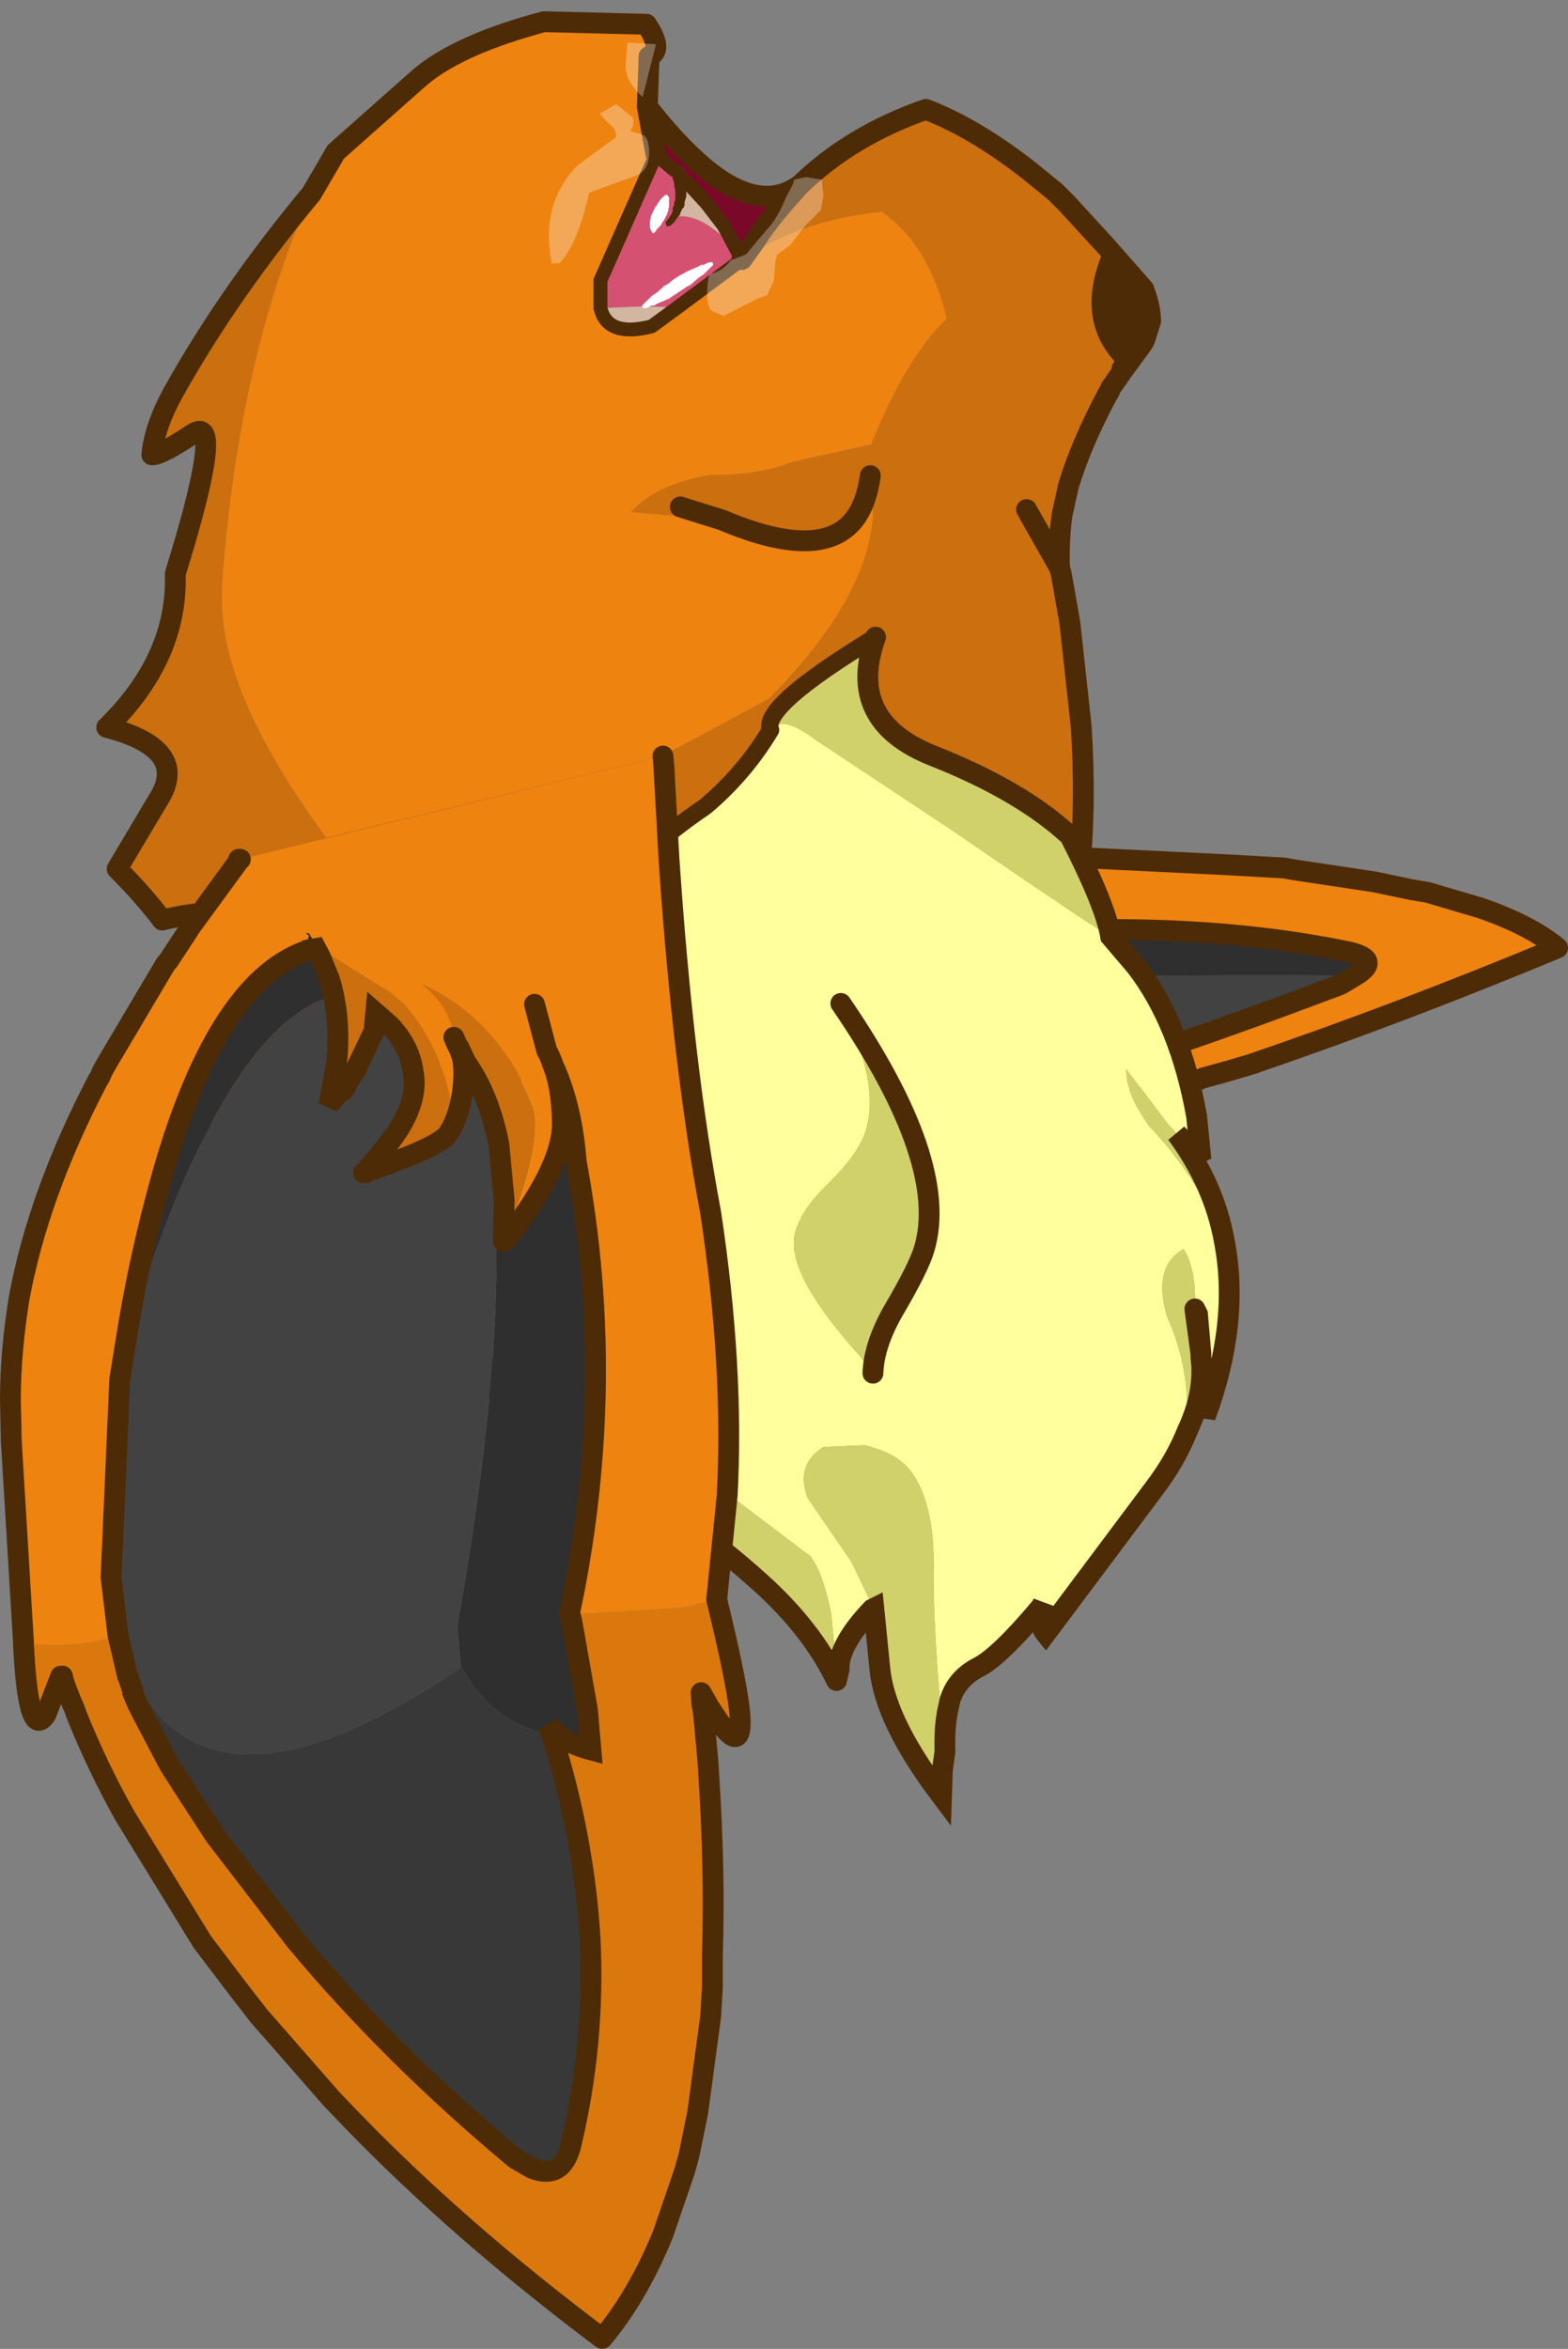 <?xml version="1.0" encoding="UTF-8" standalone="no"?>
<svg xmlns:xlink="http://www.w3.org/1999/xlink" height="135.3px" width="90.35px" xmlns="http://www.w3.org/2000/svg">
  <rect width="100%" height="100%" fill="#808080" stroke="none"/>
  <g transform="matrix(1.0, 0.0, 0.0, 1.0, 38.75, 29.15)">
    <path d="M42.6 22.1 L40.85 21.75 40.45 21.65 42.6 22.1 M30.2 33.1 L30.55 32.95 31.7 32.6 33.95 31.9 33.35 32.15 32.0 32.55 30.55 32.95 32.0 32.55 31.15 32.85 29.2 33.55 30.2 33.1 M20.3 35.75 L21.1 35.65 12.5 37.7 8.75 38.55 14.55 37.15 14.6 37.15 20.3 35.75" fill="#ef8410" fill-rule="evenodd" stroke="none"/>
    <path d="M40.45 21.65 L35.8 20.95 35.25 20.85 36.65 21.05 37.95 21.2 38.0 21.15 40.45 21.65 M1.55 39.75 L8.6 38.6 6.75 39.05 1.65 39.75 1.55 39.8 1.3 39.8 1.55 39.75 M23.5 35.1 L30.2 33.1 29.2 33.55 28.9 33.6 28.8 33.65 28.35 33.8 27.85 34.0 27.65 34.1 27.3 34.2 27.15 34.2 26.35 34.4 23.5 35.1 M46.55 23.15 L43.5 22.25 44.2 22.4 44.45 22.4 46.55 23.15" fill="#cc6f0f" fill-rule="evenodd" stroke="none"/>
    <path d="M42.6 22.1 L43.5 22.25 46.55 23.15 Q49.45 24.15 51.0 25.45 41.85 29.25 33.35 32.15 L33.95 31.9 31.7 32.6 30.55 32.95 30.2 33.1 23.5 35.1 21.5 35.6 Q14.8 37.45 8.6 38.6 L1.55 39.75 3.2 37.7 5.8 37.25 6.5 37.1 6.9 36.95 8.2 36.7 12.1 35.95 13.9 35.45 14.25 35.35 15.65 35.0 16.7 34.7 21.2 33.55 23.95 32.85 29.75 30.85 35.85 28.65 37.45 27.95 38.4 27.6 38.6 27.5 39.55 27.1 39.8 26.9 Q40.55 26.45 40.45 26.05 40.25 25.75 38.95 25.4 L31.05 24.3 15.15 24.8 16.7 23.95 17.0 23.7 17.1 23.65 17.0 23.55 16.8 23.5 14.6 23.5 17.4 20.1 17.75 20.1 20.6 20.2 21.4 20.15 31.7 20.65 33.5 20.75 34.4 20.8 35.25 20.85 35.8 20.95 40.45 21.65 40.85 21.75 42.6 22.1 M18.3 18.9 Q21.65 18.95 17.6 19.85 L18.3 18.9 M0.75 40.7 Q1.25 41.0 0.45 41.1 L0.75 40.7 M20.3 35.75 L14.6 37.15 14.55 37.15 8.75 38.55 12.5 37.7 21.1 35.65 20.3 35.75" fill="#ee830f" fill-rule="evenodd" stroke="none"/>
    <path d="M39.55 27.1 L38.6 27.5 38.4 27.6 37.45 27.95 35.85 28.65 29.75 30.85 23.95 32.85 21.2 33.55 16.7 34.7 15.65 35.0 14.25 35.35 13.9 35.45 12.1 35.95 8.2 36.7 6.9 36.95 6.5 37.1 5.8 37.25 3.2 37.7 11.45 27.45 Q23.95 26.95 39.35 27.05 L39.55 27.1 M5.8 37.25 L6.9 36.95 5.8 37.25 M38.6 27.5 L39.35 27.05 38.6 27.5 M21.2 33.55 Q29.25 31.05 37.45 27.95 29.25 31.05 21.2 33.55" fill="#424242" fill-rule="evenodd" stroke="none"/>
    <path d="M14.6 23.5 L16.8 23.5 17.0 23.55 17.1 23.65 17.0 23.7 16.7 23.95 15.15 24.8 31.05 24.3 38.95 25.4 Q40.25 25.75 40.45 26.05 40.55 26.45 39.8 26.9 L39.55 27.1 39.35 27.05 Q23.95 26.95 11.45 27.45 L14.4 23.7 14.6 23.5 M39.35 27.05 Q40.85 26.15 39.05 25.7 28.55 23.5 14.3 25.0 15.6 24.65 16.9 23.7 L14.4 23.7 16.9 23.7 Q15.6 24.65 14.3 25.0 28.55 23.5 39.05 25.7 40.85 26.15 39.35 27.05" fill="#2f2f2f" fill-rule="evenodd" stroke="none"/>
    <path d="M43.5 22.25 L42.6 22.1 40.45 21.65 35.8 20.95 35.25 20.85 34.4 20.8 33.5 20.75 31.7 20.65 21.4 20.15 20.6 20.2 17.75 20.1 17.4 20.1 M1.55 39.75 L8.6 38.6 Q14.8 37.45 21.5 35.6 L23.5 35.1 30.2 33.1 30.55 32.95 32.0 32.55 33.35 32.15 Q41.85 29.25 51.0 25.45 49.45 24.15 46.55 23.15 L43.5 22.25 M17.6 19.85 Q21.65 18.95 18.3 18.9 M1.3 39.8 L1.55 39.75 M0.45 41.1 Q1.25 41.0 0.75 40.7" fill="none" stroke="#4d2b06" stroke-linecap="round" stroke-linejoin="round" stroke-width="1.2"/>
    <path d="M38.6 27.5 L38.4 27.6 37.45 27.95 Q29.25 31.05 21.2 33.55 L16.7 34.7 15.65 35.0 14.25 35.35 M12.1 35.95 L8.2 36.7 6.9 36.95 5.8 37.25 3.2 37.7 M14.4 23.7 L16.9 23.7 Q15.6 24.65 14.3 25.0 28.55 23.5 39.05 25.7 40.85 26.15 39.35 27.05 L38.6 27.5" fill="none" stroke="#4d2b06" stroke-linecap="round" stroke-linejoin="miter-clip" stroke-miterlimit="3.0" stroke-width="1.2"/>
    <path d="M0.35 -16.7 L0.2 -16.5 0.15 -16.4 -0.1 -16.15 -0.35 -16.1 -0.4 -16.3 -0.4 -16.4 -0.35 -16.4 -0.3 -16.5 -0.2 -16.6 -0.15 -16.7 -0.1 -16.75 0.0 -16.95 0.0 -17.15 0.05 -17.25 0.1 -17.4 0.1 -17.5 0.15 -17.65 0.15 -18.25 0.1 -18.35 0.1 -18.55 0.05 -18.75 0.0 -18.85 0.0 -19.05 0.1 -19.35 0.3 -19.5 Q0.75 -19.6 0.75 -19.15 L0.8 -19.05 0.8 -18.7 0.8 -18.65 0.85 -18.55 0.85 -18.25 0.8 -18.15 0.8 -17.85 0.7 -17.5 0.7 -17.35 0.65 -17.2 0.55 -17.1 0.5 -16.95 0.45 -16.9 0.45 -16.8 0.35 -16.7 M24.95 -15.0 L27.15 -12.5 Q27.55 -11.45 27.55 -10.65 L25.9 -7.9 Q22.95 -10.6 24.95 -15.0" fill="#4d2b06" fill-rule="evenodd" stroke="none"/>
    <path d="M0.1 -19.35 L0.0 -19.05 0.0 -18.85 0.05 -18.75 0.1 -18.55 0.1 -18.35 0.15 -18.25 0.15 -17.65 0.1 -17.5 0.1 -17.4 0.05 -17.25 0.0 -17.15 0.0 -16.95 -0.1 -16.75 -0.15 -16.7 -0.2 -16.6 -0.3 -16.5 -0.35 -16.4 -0.4 -16.4 -0.4 -16.3 -0.35 -16.1 -0.1 -16.15 0.15 -16.4 0.2 -16.5 0.35 -16.7 Q1.6 -16.75 2.95 -15.45 L3.95 -14.25 4.0 -14.2 0.3 -11.45 -1.7 -11.5 -4.15 -11.4 -4.15 -13.0 -0.95 -20.25 0.1 -19.35" fill="#d55172" fill-rule="evenodd" stroke="none"/>
    <path d="M0.8 -18.7 L0.8 -19.05 0.75 -19.15 Q0.75 -19.6 0.3 -19.5 L0.1 -19.35 -0.95 -20.25 -1.45 -23.0 Q0.9 -20.0 2.9 -18.7 5.45 -17.1 7.35 -18.5 5.55 -16.55 4.75 -15.25 L4.0 -14.2 3.95 -14.25 3.7 -14.75 2.95 -16.15 1.95 -17.45 0.8 -18.7" fill="#7a0829" fill-rule="evenodd" stroke="none"/>
    <path d="M0.35 -16.7 L0.45 -16.8 0.45 -16.9 0.5 -16.95 0.55 -17.1 0.65 -17.2 0.7 -17.35 0.7 -17.5 0.8 -17.85 0.8 -18.15 0.85 -18.25 0.85 -18.55 0.8 -18.65 0.8 -18.7 1.95 -17.45 2.95 -16.15 3.7 -14.75 3.95 -14.25 2.95 -15.45 Q1.6 -16.75 0.35 -16.7 M-4.15 -11.4 L-1.7 -11.5 0.3 -11.45 -1.2 -10.35 Q-3.75 -9.7 -4.15 -11.4" fill="#d2b6a1" fill-rule="evenodd" stroke="none"/>
    <path d="M4.0 -14.2 L4.75 -15.25 Q5.55 -16.55 7.35 -18.5 10.3 -21.35 14.6 -22.85 17.35 -21.8 20.45 -19.4 L22.05 -18.1 22.75 -17.4 24.95 -15.0 Q22.95 -10.6 25.9 -7.9 L25.95 -7.8 25.25 -6.8 25.15 -6.55 25.1 -6.5 Q23.5 -3.5 22.8 -1.1 L22.45 0.5 Q22.25 1.85 22.3 3.55 L22.4 3.9 22.9 6.75 23.55 12.7 Q25.9 49.15 -16.45 42.75 -24.75 40.5 -28.65 33.7 -29.1 32.9 -27.85 29.6 L-27.7 29.2 Q-25.1 26.0 -25.1 24.6 L-25.15 24.25 Q-25.55 22.9 -29.4 23.85 -30.45 22.45 -32.0 20.9 L-29.65 16.95 Q-27.75 14.0 -32.6 12.75 -28.5 8.75 -28.65 3.9 -25.75 -5.45 -27.65 -4.15 -29.55 -2.9 -30.0 -2.95 -29.85 -4.65 -28.65 -6.75 -25.5 -12.35 -20.8 -18.0 -25.0 -8.6 -25.95 4.45 L-25.95 4.85 Q-26.25 10.55 -19.95 19.1 L-0.6 14.4 5.55 11.1 Q11.2 5.4 11.55 0.6 L11.4 -1.75 11.65 -2.2 11.4 -1.75 Q11.2 -0.3 10.6 0.6 8.75 3.3 2.85 0.8 L-2.4 0.35 Q-0.9 -1.3 2.25 -1.8 L3.05 -1.8 Q5.3 -1.9 6.9 -2.55 L11.45 -3.55 Q13.45 -8.55 15.8 -10.8 14.8 -15.05 12.05 -16.95 7.45 -16.5 4.0 -14.2 M22.3 3.55 L20.4 0.2 22.3 3.55 M2.85 0.8 L0.45 0.05 2.85 0.8" fill="#cc6f0f" fill-rule="evenodd" stroke="none"/>
    <path d="M-0.95 -20.25 L-4.15 -13.0 -4.15 -11.4 Q-3.75 -9.7 -1.2 -10.35 L0.3 -11.45 4.0 -14.2 Q7.45 -16.5 12.05 -16.95 14.8 -15.05 15.8 -10.8 13.45 -8.55 11.45 -3.55 L6.9 -2.55 Q5.3 -1.9 3.05 -1.8 L2.25 -1.8 Q-0.9 -1.3 -2.4 0.35 L2.85 0.8 Q8.75 3.3 10.6 0.6 11.2 -0.3 11.4 -1.75 L11.55 0.6 Q11.2 5.4 5.55 11.1 L-0.6 14.4 -19.95 19.1 Q-26.25 10.55 -25.95 4.85 L-25.95 4.45 Q-25.0 -8.6 -20.8 -18.0 L-19.4 -20.4 -14.55 -24.7 Q-12.3 -26.6 -7.4 -27.9 L-1.5 -27.75 Q-0.5 -26.25 -1.35 -25.9 L-1.45 -23.0 -0.95 -20.25" fill="#ee830f" fill-rule="evenodd" stroke="none"/>
    <path d="M7.35 -18.5 Q5.55 -16.55 4.75 -15.25 L4.0 -14.2 M-1.45 -23.0 Q0.9 -20.0 2.9 -18.7 5.45 -17.1 7.35 -18.5 10.3 -21.35 14.6 -22.85 17.35 -21.8 20.45 -19.4 L22.05 -18.1 22.75 -17.4 24.95 -15.0 27.15 -12.5 Q27.55 -11.45 27.55 -10.65 L27.2 -9.55 27.05 -9.3 25.95 -7.8 25.25 -6.8 25.15 -6.55 25.1 -6.5 Q23.5 -3.5 22.8 -1.1 L22.45 0.5 Q22.25 1.85 22.3 3.55 L22.4 3.9 22.9 6.75 23.55 12.7 Q25.9 49.15 -16.45 42.75 -24.75 40.5 -28.65 33.7 -29.1 32.9 -27.85 29.6 L-27.7 29.2 Q-25.1 26.0 -25.1 24.6 L-25.15 24.25 Q-25.55 22.9 -29.4 23.85 -30.45 22.45 -32.0 20.9 L-29.65 16.95 Q-27.75 14.0 -32.6 12.75 -28.5 8.75 -28.65 3.9 -25.75 -5.45 -27.65 -4.15 -29.55 -2.9 -30.0 -2.95 -29.85 -4.65 -28.65 -6.75 -25.5 -12.35 -20.8 -18.0 L-19.4 -20.4 -14.55 -24.7 Q-12.3 -26.6 -7.4 -27.9 L-1.5 -27.75 Q-0.5 -26.25 -1.35 -25.9 L-1.45 -23.0 -0.95 -20.25 M25.9 -7.9 L25.95 -7.8 M27.55 -10.65 L25.9 -7.9" fill="none" stroke="#4d2b06" stroke-linecap="round" stroke-linejoin="round" stroke-width="1.2"/>
    <path d="M0.1 -19.35 L-0.95 -20.25 -4.15 -13.0 -4.15 -11.4 Q-3.75 -9.7 -1.2 -10.35 L0.3 -11.45 4.0 -14.2 3.95 -14.25 3.7 -14.75 2.95 -16.15 1.95 -17.45 0.8 -18.7" fill="none" stroke="#4d2b06" stroke-linecap="round" stroke-linejoin="round" stroke-width="0.8"/>
    <path d="M11.4 -1.75 L11.65 -2.2" fill="none" stroke="#4d2b06" stroke-linecap="round" stroke-linejoin="round" stroke-width="0.05"/>
    <path d="M20.4 0.2 L22.3 3.55 M0.45 0.05 L2.85 0.8 Q8.75 3.3 10.6 0.6 11.2 -0.3 11.4 -1.75" fill="none" stroke="#4d2b06" stroke-linecap="round" stroke-linejoin="round" stroke-width="1.2"/>
    <path d="M-0.4 -17.9 L-0.35 -17.95 -0.2 -17.8 -0.2 -17.25 -0.25 -17.05 -0.25 -16.95 -0.3 -16.9 -0.3 -16.85 -0.5 -16.45 -0.55 -16.4 -0.6 -16.3 -0.7 -16.15 -0.8 -16.05 -0.8 -16.0 -0.85 -16.0 -0.9 -15.95 -0.95 -15.85 -1.1 -15.7 -1.2 -15.8 -1.25 -15.9 -1.3 -16.05 -1.3 -16.4 -1.25 -16.6 -1.25 -16.7 -1.2 -16.75 -1.2 -16.8 -1.0 -17.2 -1.0 -17.25 -0.95 -17.25 -0.9 -17.35 -0.7 -17.65 -0.45 -17.9 -0.4 -17.9 M2.3 -14.05 L2.35 -13.9 1.8 -13.35 1.5 -13.15 1.05 -12.75 0.85 -12.65 0.1 -12.15 0.0 -12.1 -0.05 -12.05 -0.2 -11.95 -0.9 -11.65 -1.05 -11.55 -1.2 -11.55 -1.4 -11.45 -1.55 -11.4 -1.7 -11.4 -1.75 -11.55 -1.2 -12.1 -0.9 -12.3 -0.45 -12.7 -0.25 -12.8 0.05 -13.05 0.45 -13.3 0.65 -13.4 0.8 -13.5 1.5 -13.8 1.65 -13.9 1.8 -13.9 2.0 -14.0 2.15 -14.05 2.3 -14.05" fill="#ffffff" fill-rule="evenodd" stroke="none"/>
    <path d="M2.95 -10.95 L2.25 -11.25 Q2.0 -11.5 2.0 -12.15 2.0 -13.35 2.25 -13.4 2.85 -13.5 3.35 -14.15 L4.25 -14.5 4.95 -15.35 5.55 -16.05 Q6.05 -16.6 6.55 -17.8 L6.95 -18.55 7.0 -18.8 7.7 -18.95 8.6 -18.8 8.7 -17.9 8.55 -17.05 8.3 -16.8 7.65 -16.15 6.75 -15.0 6.05 -14.5 Q5.9 -14.3 5.85 -13.0 L5.45 -12.15 4.9 -11.95 2.95 -10.95 M-0.95 -26.6 L-1.7 -23.65 -1.7 -23.55 Q-2.7 -24.4 -2.7 -25.35 L-2.6 -26.7 -0.95 -26.6 M-3.25 -21.25 Q-3.25 -21.8 -3.7 -22.05 L-4.2 -22.6 -3.25 -23.15 -2.3 -22.4 Q-2.15 -21.95 -2.45 -21.6 L-1.75 -21.4 Q-1.35 -21.25 -1.35 -20.4 -1.35 -19.35 -2.05 -19.05 L-4.8 -18.05 Q-5.5 -15.0 -6.55 -13.95 L-6.7 -14.0 -6.95 -13.95 Q-7.65 -17.35 -5.5 -19.6 L-3.25 -21.25" fill="#ffffff" fill-opacity="0.298" fill-rule="evenodd" stroke="none"/>
    <path d="M5.65 12.9 Q6.25 11.95 8.3 13.5 L16.15 18.7 Q22.9 23.35 25.25 24.8 L26.7 26.5 Q29.25 29.8 30.2 35.15 L30.45 37.65 29.05 36.15 28.55 35.6 26.15 32.45 Q26.1 33.75 27.45 35.7 30.15 38.5 31.8 42.35 32.7 47.05 30.7 52.45 L30.5 49.65 30.5 49.55 30.45 49.05 30.45 48.85 30.25 46.55 30.1 46.25 Q30.2 44.0 29.45 42.8 27.65 43.8 28.5 46.7 29.85 49.6 29.65 53.3 29.0 54.95 27.75 56.6 L21.5 64.95 Q21.05 64.4 21.35 63.2 L21.25 63.4 Q18.9 66.2 17.7 66.85 16.4 67.5 16.0 68.75 L15.9 69.2 Q15.65 70.25 15.7 71.75 L15.45 69.2 Q15.0 64.15 15.05 61.2 15.1 57.4 13.7 55.55 12.85 54.5 11.05 54.1 L8.7 54.2 Q7.05 55.25 7.8 57.15 L10.3 60.8 11.6 63.5 11.5 63.55 Q9.55 65.6 9.6 67.0 L9.45 67.65 9.45 66.95 9.15 63.85 Q8.7 61.5 7.95 60.5 L0.75 55.05 Q-6.0 49.9 -8.45 46.85 -13.45 27.75 1.9 17.3 4.15 15.4 5.65 12.9 M9.7 28.65 Q11.9 33.05 11.2 35.75 10.85 37.25 8.75 39.25 6.95 41.05 7.0 42.6 7.1 44.85 10.75 48.9 L11.55 49.95 Q11.6 48.35 12.7 46.4 14.2 43.85 14.5 42.8 16.0 37.85 9.7 28.65" fill="#ffff9d" fill-rule="evenodd" stroke="none"/>
    <path d="M25.25 24.8 Q22.9 23.35 16.15 18.7 L8.3 13.5 Q6.25 11.95 5.65 12.9 5.1 11.55 11.7 7.55 9.95 12.4 15.05 14.4 20.1 16.4 22.9 19.0 24.95 23.0 25.25 24.8 M-8.45 46.85 Q-6.0 49.9 0.75 55.05 L7.95 60.5 Q8.7 61.5 9.15 63.85 L9.45 66.95 9.45 67.65 Q8.05 64.7 5.05 62.0 2.55 59.75 1.05 58.9 -3.4 56.2 -8.35 52.3 L-10.6 50.45 -8.45 46.85 M11.6 63.5 L10.3 60.8 7.8 57.15 Q7.05 55.25 8.7 54.2 L11.05 54.1 Q12.85 54.5 13.7 55.55 15.1 57.4 15.05 61.2 15.0 64.15 15.45 69.2 L15.7 71.75 15.55 72.8 15.5 74.3 Q13.35 71.45 12.5 69.2 12.05 68.0 11.95 67.0 L11.6 63.5 M29.65 53.3 Q29.85 49.6 28.5 46.7 27.65 43.8 29.45 42.8 30.2 44.0 30.1 46.25 L30.45 48.85 30.45 49.05 30.5 49.55 30.5 49.65 Q30.55 51.4 29.65 53.3 M31.8 42.35 Q30.15 38.5 27.45 35.7 26.1 33.75 26.15 32.45 L28.55 35.6 29.05 36.15 Q31.2 39.05 31.8 42.35 M11.55 49.95 L10.75 48.9 Q7.1 44.85 7.0 42.6 6.95 41.05 8.75 39.25 10.85 37.25 11.2 35.75 11.9 33.05 9.7 28.65 16.0 37.85 14.5 42.8 14.2 43.85 12.7 46.4 11.6 48.35 11.55 49.95" fill="#d1d16b" fill-rule="evenodd" stroke="none"/>
    <path d="M5.65 12.9 Q4.15 15.4 1.9 17.3 -13.45 27.75 -8.45 46.85 L-10.6 50.45 M11.7 7.55 Q5.1 11.55 5.65 12.9" fill="none" stroke="#4d2b06" stroke-linecap="round" stroke-linejoin="round" stroke-width="1.0"/>
    <path d="M9.45 67.65 L9.6 67.0 Q9.55 65.6 11.5 63.55 L11.6 63.5 11.95 67.0 Q12.05 68.0 12.5 69.2 13.35 71.45 15.5 74.3 L15.55 72.8 15.7 71.75 Q15.65 70.25 15.9 69.2 L16.0 68.75 Q16.4 67.5 17.7 66.85 18.9 66.2 21.25 63.4 L21.35 63.2 Q21.05 64.4 21.5 64.95 L27.75 56.6 Q29.0 54.95 29.65 53.3 30.55 51.4 30.5 49.65 L30.7 52.45 Q32.7 47.05 31.8 42.35 31.2 39.05 29.05 36.15 L30.45 37.65 30.2 35.15 Q29.25 29.8 26.7 26.5 L25.25 24.8 Q24.95 23.0 22.9 19.0 20.1 16.4 15.05 14.4 9.95 12.4 11.7 7.55 M30.1 46.25 L30.25 46.55 30.45 48.85 30.45 49.05 30.5 49.55 30.5 49.65 M30.1 46.25 L30.45 48.85 M9.45 67.65 Q8.05 64.7 5.05 62.0 2.55 59.75 1.05 58.9 -3.4 56.2 -8.35 52.3 L-10.6 50.45" fill="none" stroke="#4d2b06" stroke-linecap="round" stroke-linejoin="miter-clip" stroke-miterlimit="3.0" stroke-width="1.2"/>
    <path d="M11.55 49.95 Q11.6 48.35 12.7 46.4 14.2 43.85 14.5 42.8 16.0 37.85 9.7 28.65" fill="none" stroke="#4d2b06" stroke-linecap="round" stroke-linejoin="miter-clip" stroke-miterlimit="3.0" stroke-width="1.2"/>
    <path d="M-0.2 20.35 L-0.5 14.95 -0.25 15.1 Q0.05 15.3 -0.1 18.15 L-0.2 19.95 -0.2 20.35 M-9.75 42.35 L-9.75 42.45 -9.55 42.2 -9.7 42.55 -9.9 42.3 -9.75 42.35 M1.65 68.35 L2.4 69.25 2.1 69.15 2.0 69.1 1.7 69.05 1.65 68.35 2.1 69.15 1.65 68.35 M2.3 85.25 L2.0 89.85 2.2 87.0 2.3 85.25 M1.45 92.55 L0.95 95.0 0.65 96.7 Q0.6 96.3 0.7 95.9 L1.25 93.0 1.45 92.55 M-18.45 93.0 L-19.05 92.45 -21.05 90.5 -20.6 90.9 -19.65 91.75 -18.55 92.75 -17.0 94.3 -18.45 93.0 -19.65 91.75 -18.45 93.0 M-35.0 67.95 L-35.25 67.5 -35.25 67.4 -35.3 67.35 -35.2 67.4 -35.15 67.4 Q-34.9 67.45 -34.65 68.35 L-34.55 68.8 -35.0 67.95 -35.15 67.45 -35.25 67.5 -35.15 67.45 -35.0 67.95 M0.95 95.0 L0.7 95.9 0.95 95.0 M-27.75 24.6 L-27.85 24.85 -28.2 25.2 -27.75 24.6 M-29.0 72.5 L-30.55 69.55 -30.85 68.95 -30.5 69.55 -29.15 72.2 -29.0 72.5 M-35.2 67.4 L-35.25 67.4 -35.2 67.4 -35.15 67.45 -35.15 67.4 -35.15 67.45 -35.2 67.4 M-25.4 84.4 L-24.7 85.65 -24.95 85.35 -26.7 82.7 -29.6 78.5 -31.45 75.6 -28.4 80.0 -28.4 80.05 -26.55 82.7 -25.4 84.4" fill="#ef8410" fill-rule="evenodd" stroke="none"/>
    <path d="M-24.85 20.55 L-24.85 20.6 -24.95 20.5 -24.85 20.55 -24.95 20.5 -25.0 20.35 -25.0 20.3 -25.1 20.35 -25.05 20.15 -24.95 20.35 -25.0 20.35 -24.95 20.35 -24.85 20.55 M-33.1 33.05 Q-36.55 39.65 -37.65 45.65 L-37.35 43.65 Q-36.45 39.4 -35.3 37.05 L-33.3 33.35 -33.1 33.05 M-20.45 25.4 L-16.2 28.05 -15.5 28.65 Q-13.05 31.4 -12.6 35.45 L-12.85 35.85 Q-13.25 36.3 -15.1 37.3 L-17.75 38.4 -16.5 36.9 -17.75 38.4 -17.85 38.4 -16.7 37.05 -16.7 37.1 -16.5 36.9 Q-14.55 34.5 -14.95 32.55 -15.15 31.1 -16.3 29.9 -15.15 31.1 -14.95 32.55 L-15.15 32.0 Q-15.65 30.7 -16.3 29.9 -16.8 29.3 -17.4 29.0 L-17.2 30.25 -18.2 32.35 -17.2 30.25 -17.55 31.35 -18.25 32.65 -18.3 32.7 -18.2 32.4 -18.2 32.35 -18.65 32.9 -18.7 33.15 Q-18.95 33.85 -19.1 33.65 L-19.35 32.05 Q-19.1 29.5 -19.75 27.3 -19.1 29.5 -19.35 32.05 L-19.4 30.8 -19.6 28.25 -19.75 27.3 Q-20.0 26.2 -20.45 25.4 M-12.6 30.8 L-12.6 30.6 Q-12.8 28.85 -14.5 27.5 -10.95 29.1 -9.0 32.55 -8.45 33.55 -8.0 34.7 -7.45 36.85 -9.7 42.35 L-9.75 42.35 -9.9 42.3 -9.7 40.0 -9.8 37.8 -10.0 36.8 -11.0 34.15 -12.1 31.8 -12.3 31.2 -12.1 31.8 -12.6 30.8 M2.0 89.85 L1.45 92.55 2.2 87.0 2.0 89.85 M0.65 96.7 L0.55 97.0 Q0.4 97.85 -0.55 99.55 L0.7 95.9 Q0.6 96.3 0.65 96.7 M-21.05 90.5 L-21.4 90.15 -21.6 90.0 -21.8 89.75 -21.85 89.65 -22.35 89.1 -23.85 86.95 -19.65 91.75 -20.6 90.9 -21.05 90.5 M-31.55 75.45 L-32.55 74.05 Q-33.9 72.2 -34.35 69.75 L-34.4 69.6 -34.45 69.3 -34.35 69.6 Q-33.15 72.6 -31.55 75.45 M-27.75 24.6 L-27.7 24.45 -27.1 23.75 -27.05 23.8 -27.85 24.85 -27.75 24.6 M-12.3 31.2 L-11.9 32.05 Q-10.55 33.95 -10.0 36.8 -10.55 33.95 -11.9 32.05 L-12.3 31.2 -12.35 31.15 -12.3 31.2 M-12.6 30.6 L-12.45 30.95 -12.35 31.15 -12.45 30.95 -12.6 30.6 M-9.7 40.0 L-9.75 42.35 -9.7 40.0" fill="#cc6f0f" fill-rule="evenodd" stroke="none"/>
    <path d="M-31.6 48.4 L-30.65 43.35 Q-29.6 38.15 -28.3 34.5 -27.0 30.75 -25.4 28.7 L-25.25 28.55 Q-24.45 27.45 -22.95 26.5 -21.3 25.5 -21.1 25.2 L-20.95 24.75 -21.15 24.6 -20.95 24.6 -20.45 25.4 Q-20.0 26.2 -19.75 27.3 L-20.3 25.95 -20.75 25.1 -20.8 25.5 -20.9 25.55 Q-26.15 27.2 -29.35 38.35 -30.75 43.3 -31.5 48.15 -30.75 43.3 -29.35 38.35 -26.15 27.2 -20.9 25.55 L-20.8 25.5 -20.75 25.1 -20.3 25.95 -19.75 27.3 -19.6 28.25 Q-25.05 29.7 -30.0 43.55 L-31.5 48.15 -31.6 48.4 M-9.55 42.2 L-7.85 39.4 Q-7.1 38.25 -6.85 37.0 -6.5 35.4 -6.85 33.65 L-7.55 31.85 -7.6 31.7 -7.45 31.8 Q-7.2 31.9 -7.1 31.65 L-7.1 31.4 -6.3 33.6 Q-5.5 35.95 -5.3 37.4 -4.85 39.9 -4.55 42.95 -4.35 45.0 -4.3 47.25 L-4.3 51.2 Q-4.45 58.15 -5.95 63.85 -4.6 57.55 -4.45 51.2 -4.3 44.5 -5.55 37.75 -5.8 34.45 -6.95 32.05 L-6.95 32.0 -7.1 31.65 -6.95 32.0 -6.95 32.05 Q-5.8 34.45 -5.55 37.75 -4.3 44.5 -4.45 51.2 -4.6 57.55 -5.95 63.85 L-5.9 63.85 -5.65 63.9 -5.65 63.95 -5.65 64.15 -5.6 64.3 -4.6 69.25 -4.55 69.35 -4.35 71.5 -4.5 71.75 -4.6 71.8 -4.7 71.75 -5.15 71.7 -6.8 70.9 Q-4.65 76.1 -4.3 82.5 L-4.25 85.65 Q-4.45 90.85 -5.3 94.1 -5.7 95.55 -6.3 96.05 L-7.9 96.1 -8.1 96.0 -8.1 95.75 Q-6.35 96.45 -5.85 94.4 -4.45 88.5 -4.75 82.5 -5.1 76.7 -6.95 70.8 -10.4 70.15 -12.15 66.9 L-12.2 66.9 -12.4 64.5 Q-11.1 57.2 -10.55 51.25 -9.55 40.55 -11.0 34.15 L-10.0 36.8 -9.8 37.8 -9.7 40.0 -9.9 42.3 -9.7 42.55 -9.55 42.2 Q-6.2 37.9 -6.35 35.35 -6.4 33.3 -6.95 32.05 -6.4 33.3 -6.35 35.35 -6.2 37.9 -9.55 42.2 M-10.0 36.8 L-9.7 40.0 -10.0 36.8 M-5.9 63.85 L-5.85 64.05 -5.8 64.25 -4.9 69.35 -4.7 71.65 Q-6.4 71.2 -7.15 70.25 L-6.95 70.8 -7.15 70.25 Q-6.4 71.2 -4.7 71.65 L-4.9 69.35 -5.8 64.25 -5.85 64.05 -5.9 63.85 M-6.8 70.9 L-6.95 70.8 -6.8 70.9 M-5.65 63.95 L-5.85 64.05 -5.65 63.95" fill="#2f2f2f" fill-rule="evenodd" stroke="none"/>
    <path d="M-31.95 65.05 L-32.35 61.7 -31.85 50.3 -31.6 48.4 -31.5 48.15 -30.0 43.55 Q-25.05 29.7 -19.6 28.25 L-19.4 30.8 -19.35 32.05 -19.1 33.65 Q-18.95 33.85 -18.7 33.15 L-18.65 32.9 -18.2 32.35 -18.2 32.4 -18.3 32.7 -18.25 32.65 -17.55 31.35 -17.2 30.25 -17.4 29.0 Q-16.8 29.3 -16.3 29.9 L-17.1 29.2 -17.2 30.25 -17.1 29.2 -16.3 29.9 Q-15.65 30.7 -15.15 32.0 L-14.95 32.55 Q-14.55 34.5 -16.5 36.9 L-16.7 37.1 -16.7 37.05 -17.85 38.4 -17.75 38.4 -15.1 37.3 Q-13.25 36.3 -12.85 35.85 L-12.6 35.45 -12.3 33.5 Q-12.25 31.7 -12.6 30.8 L-12.1 31.8 -11.0 34.15 Q-9.55 40.55 -10.55 51.25 -11.1 57.2 -12.4 64.5 L-12.2 66.9 Q-28.2 77.75 -31.95 65.05 M-8.1 96.0 Q-8.8 95.6 -11.2 93.6 L-15.75 89.55 -19.7 85.5 -21.9 82.65 -24.45 79.3 -25.4 78.0 -26.35 76.6 -21.7 82.65 Q-16.2 89.25 -9.05 95.2 L-8.1 95.75 -8.1 96.0 M-17.8 38.4 Q-13.65 37.0 -13.0 36.25 -12.35 35.4 -12.1 33.75 -11.95 32.55 -12.1 31.8 -11.95 32.55 -12.1 33.75 -12.35 35.4 -13.0 36.25 -13.65 37.0 -17.8 38.4 L-17.75 38.4 -17.8 38.4 M-18.2 32.4 L-18.7 33.15 -18.2 32.4 M-19.1 33.65 L-19.8 34.5 -19.35 32.05 -19.8 34.5 -19.1 33.65 M-31.5 48.15 L-31.85 50.3 -31.5 48.15" fill="#424242" fill-rule="evenodd" stroke="none"/>
    <path d="M2.55 62.95 L0.65 63.45 -5.9 63.85 -5.95 63.85 Q-4.45 58.15 -4.3 51.2 L-4.3 47.25 Q-4.35 45.0 -4.55 42.95 -4.85 39.9 -5.3 37.4 -5.5 35.95 -6.3 33.6 L-7.1 31.4 -7.1 31.65 Q-7.2 31.9 -7.45 31.8 L-7.6 31.7 -7.55 31.85 -6.85 33.65 Q-6.5 35.4 -6.85 37.0 -7.1 38.25 -7.85 39.4 L-9.55 42.2 -9.75 42.45 -9.75 42.35 -9.7 42.35 Q-7.45 36.85 -8.0 34.7 -8.45 33.55 -9.0 32.55 -10.95 29.1 -14.5 27.5 -12.8 28.85 -12.6 30.6 L-12.6 30.8 Q-12.25 31.7 -12.3 33.5 L-12.6 35.45 Q-13.05 31.4 -15.5 28.65 L-16.2 28.05 -20.45 25.4 -20.95 24.6 -21.15 24.6 -20.95 24.75 -21.1 25.2 Q-21.3 25.5 -22.95 26.5 -24.45 27.45 -25.25 28.55 L-25.4 28.7 Q-27.0 30.75 -28.3 34.5 -29.6 38.15 -30.65 43.35 L-31.6 48.4 -31.85 50.3 -32.35 61.7 -31.95 65.05 Q-34.3 65.85 -37.4 65.5 L-37.4 65.4 -38.1 53.85 -38.15 51.45 Q-38.15 48.75 -37.65 45.65 -36.55 39.65 -33.1 33.05 L-33.0 32.9 -32.85 32.55 -32.6 32.1 -29.25 26.45 -29.15 26.3 -29.05 26.2 -27.9 24.45 -27.85 24.35 -25.0 20.45 -24.95 20.5 -24.85 20.6 -24.85 20.55 -24.9 20.35 -0.55 14.4 -0.5 14.95 -0.2 20.35 Q0.6 32.25 2.2 40.7 3.55 49.65 3.15 57.0 L2.55 62.95 M-7.95 28.7 L-7.25 31.35 -7.1 31.65 -7.25 31.35 -7.95 28.7 M-27.85 24.85 L-27.05 23.8 -27.1 23.75 -27.7 24.45 -27.75 24.6 -28.2 25.2 -27.85 24.85" fill="#ee830f" fill-rule="evenodd" stroke="none"/>
    <path d="M-5.9 63.85 L0.65 63.45 2.55 62.95 2.55 63.0 Q3.6 67.3 3.85 69.25 4.2 72.5 2.2 69.3 L2.1 69.15 2.4 69.25 1.65 68.35 1.7 69.05 1.75 69.3 1.8 69.65 2.05 72.4 2.1 73.25 Q2.45 78.75 2.3 83.4 L2.3 85.25 2.2 87.0 1.45 92.55 1.25 93.0 0.7 95.9 -0.55 99.55 Q-2.0 103.1 -4.05 105.55 -12.25 99.4 -18.45 93.0 L-17.0 94.3 -18.55 92.75 -19.65 91.75 -23.85 86.95 -25.05 85.4 -27.1 82.7 -31.55 75.45 Q-33.15 72.6 -34.35 69.6 L-34.45 69.3 -34.65 68.85 -35.0 67.95 -34.55 68.8 -34.65 68.35 Q-34.9 67.45 -35.15 67.4 L-35.2 67.4 -35.3 67.35 -35.25 67.4 -36.1 69.6 Q-36.55 70.3 -36.85 69.6 -37.25 68.7 -37.4 65.5 -34.3 65.85 -31.95 65.05 L-31.4 67.4 -31.35 67.5 -31.1 68.25 -31.1 68.35 -30.85 68.95 -30.55 69.55 -29.0 72.5 -28.3 73.6 -26.35 76.6 -25.4 78.0 -24.45 79.3 -21.9 82.65 -19.7 85.5 -15.75 89.55 -11.2 93.6 Q-8.8 95.6 -8.1 96.0 L-7.9 96.1 -6.3 96.05 Q-5.7 95.55 -5.3 94.1 -4.45 90.85 -4.25 85.65 L-4.3 82.5 Q-4.65 76.1 -6.8 70.9 L-5.15 71.7 -4.7 71.75 -4.6 71.8 -4.5 71.75 -4.35 71.5 -4.55 69.35 -4.6 69.25 -5.6 64.3 -5.65 64.15 -5.65 63.95 -5.65 63.9 -5.9 63.85 M-25.4 84.4 L-26.55 82.7 -28.4 80.05 -28.4 80.0 -31.45 75.6 -29.6 78.5 -26.7 82.7 -24.95 85.35 -24.7 85.65 -25.4 84.4" fill="#db780d" fill-rule="evenodd" stroke="none"/>
    <path d="M-26.35 76.6 L-28.3 73.6 -29.0 72.5 -29.15 72.2 -30.5 69.55 -30.85 68.95 -31.1 68.35 -31.1 68.25 -31.35 67.5 -31.4 67.4 -31.95 65.05 Q-28.2 77.75 -12.2 66.9 L-12.15 66.9 Q-10.4 70.15 -6.95 70.8 -5.1 76.7 -4.75 82.5 -4.45 88.5 -5.85 94.4 -6.35 96.45 -8.1 95.75 L-9.05 95.2 Q-16.2 89.25 -21.7 82.65 L-26.35 76.6" fill="#383838" fill-rule="evenodd" stroke="none"/>
    <path d="M-24.95 20.5 L-25.0 20.45 M-24.85 20.55 L-24.95 20.5 M-5.85 64.05 L-5.65 63.95 M-6.95 70.8 L-6.8 70.9" fill="none" stroke="#4d2b06" stroke-linecap="round" stroke-linejoin="round" stroke-width="0.05"/>
    <path d="M-31.95 65.05 L-32.35 61.7 -31.85 50.3 -31.5 48.15 Q-30.75 43.3 -29.35 38.35 -26.15 27.2 -20.9 25.55 L-20.8 25.5 -20.75 25.1 -20.3 25.95 -19.75 27.3 Q-19.1 29.5 -19.35 32.05 L-19.8 34.5 -19.1 33.65 Q-18.95 33.85 -18.7 33.15 L-18.2 32.4 -18.2 32.35 -17.2 30.25 -17.1 29.2 -16.3 29.9 Q-15.15 31.1 -14.95 32.55 -14.55 34.5 -16.5 36.9 L-17.75 38.4 -17.8 38.4 M-9.75 42.35 L-9.75 42.45 -9.55 42.2 Q-6.2 37.9 -6.35 35.35 -6.4 33.3 -6.95 32.05 -5.8 34.45 -5.55 37.75 -4.3 44.5 -4.45 51.2 -4.6 57.55 -5.95 63.85 M-7.1 31.65 L-7.25 31.35 -7.95 28.7 M-7.1 31.65 L-6.95 32.0 -6.95 32.05 M-26.35 76.6 L-28.3 73.6 -29.0 72.5 -30.55 69.55 -30.85 68.95 -31.1 68.35 -31.1 68.25 -31.35 67.5 -31.4 67.4 -31.95 65.05 M-9.7 40.0 L-10.0 36.8 Q-10.55 33.95 -11.9 32.05 L-12.3 31.2 M-12.35 31.15 L-12.45 30.95 -12.6 30.6 M-9.75 42.35 L-9.7 40.0 M-6.95 70.8 L-7.15 70.25 Q-6.4 71.2 -4.7 71.65 L-4.9 69.35 -5.8 64.25 -5.85 64.05 -5.9 63.85 M-8.1 95.75 L-9.05 95.2 Q-16.2 89.25 -21.7 82.65 L-26.35 76.6 M-8.1 95.75 Q-6.35 96.45 -5.85 94.4 -4.45 88.5 -4.75 82.5 -5.1 76.7 -6.95 70.8" fill="none" stroke="#4d2b06" stroke-linecap="round" stroke-linejoin="miter-clip" stroke-miterlimit="3.0" stroke-width="1.2"/>
    <path d="M2.55 62.95 L3.15 57.0 Q3.55 49.65 2.2 40.7 0.6 32.25 -0.2 20.35 L-0.5 14.95 -0.55 14.4 M-25.0 20.45 L-27.85 24.35 -27.9 24.45 -29.05 26.2 -29.15 26.3 -29.25 26.45 -32.6 32.1 -32.85 32.55 -33.0 32.9 -33.1 33.05 Q-36.55 39.65 -37.65 45.65 -38.15 48.75 -38.15 51.45 L-38.1 53.85 -37.4 65.4 -37.4 65.5 Q-37.25 68.7 -36.85 69.6 -36.55 70.3 -36.1 69.6 L-35.25 67.4 -35.2 67.4 -35.15 67.4 -35.15 67.45 -35.25 67.5 M2.1 69.15 L2.2 69.3 Q4.2 72.5 3.85 69.25 3.6 67.3 2.55 63.0 L2.55 62.95 M1.7 69.05 L1.75 69.3 1.8 69.65 2.05 72.4 2.1 73.25 Q2.45 78.75 2.3 83.4 L2.3 85.25 2.2 87.0 1.45 92.55 0.95 95.0 0.7 95.9 -0.55 99.55 Q-2.0 103.1 -4.05 105.55 -12.25 99.4 -18.45 93.0 L-19.65 91.75 -23.85 86.95 -25.05 85.4 -27.1 82.7 -31.55 75.45 Q-33.15 72.6 -34.35 69.6 L-34.45 69.3 -34.65 68.85 -35.0 67.95 -35.15 67.45 -35.2 67.4 M1.65 68.35 L2.1 69.15 M1.7 69.05 L1.65 68.35 M-24.95 20.35 L-24.9 20.35 M-25.0 20.35 L-24.95 20.35 M-12.1 31.8 Q-11.95 32.55 -12.1 33.75 -12.35 35.4 -13.0 36.25 -13.65 37.0 -17.8 38.4 M-12.3 31.2 L-12.1 31.8 M-12.3 31.2 L-12.35 31.15" fill="none" stroke="#4d2b06" stroke-linecap="round" stroke-linejoin="round" stroke-width="1.2"/>
  </g>
</svg>

